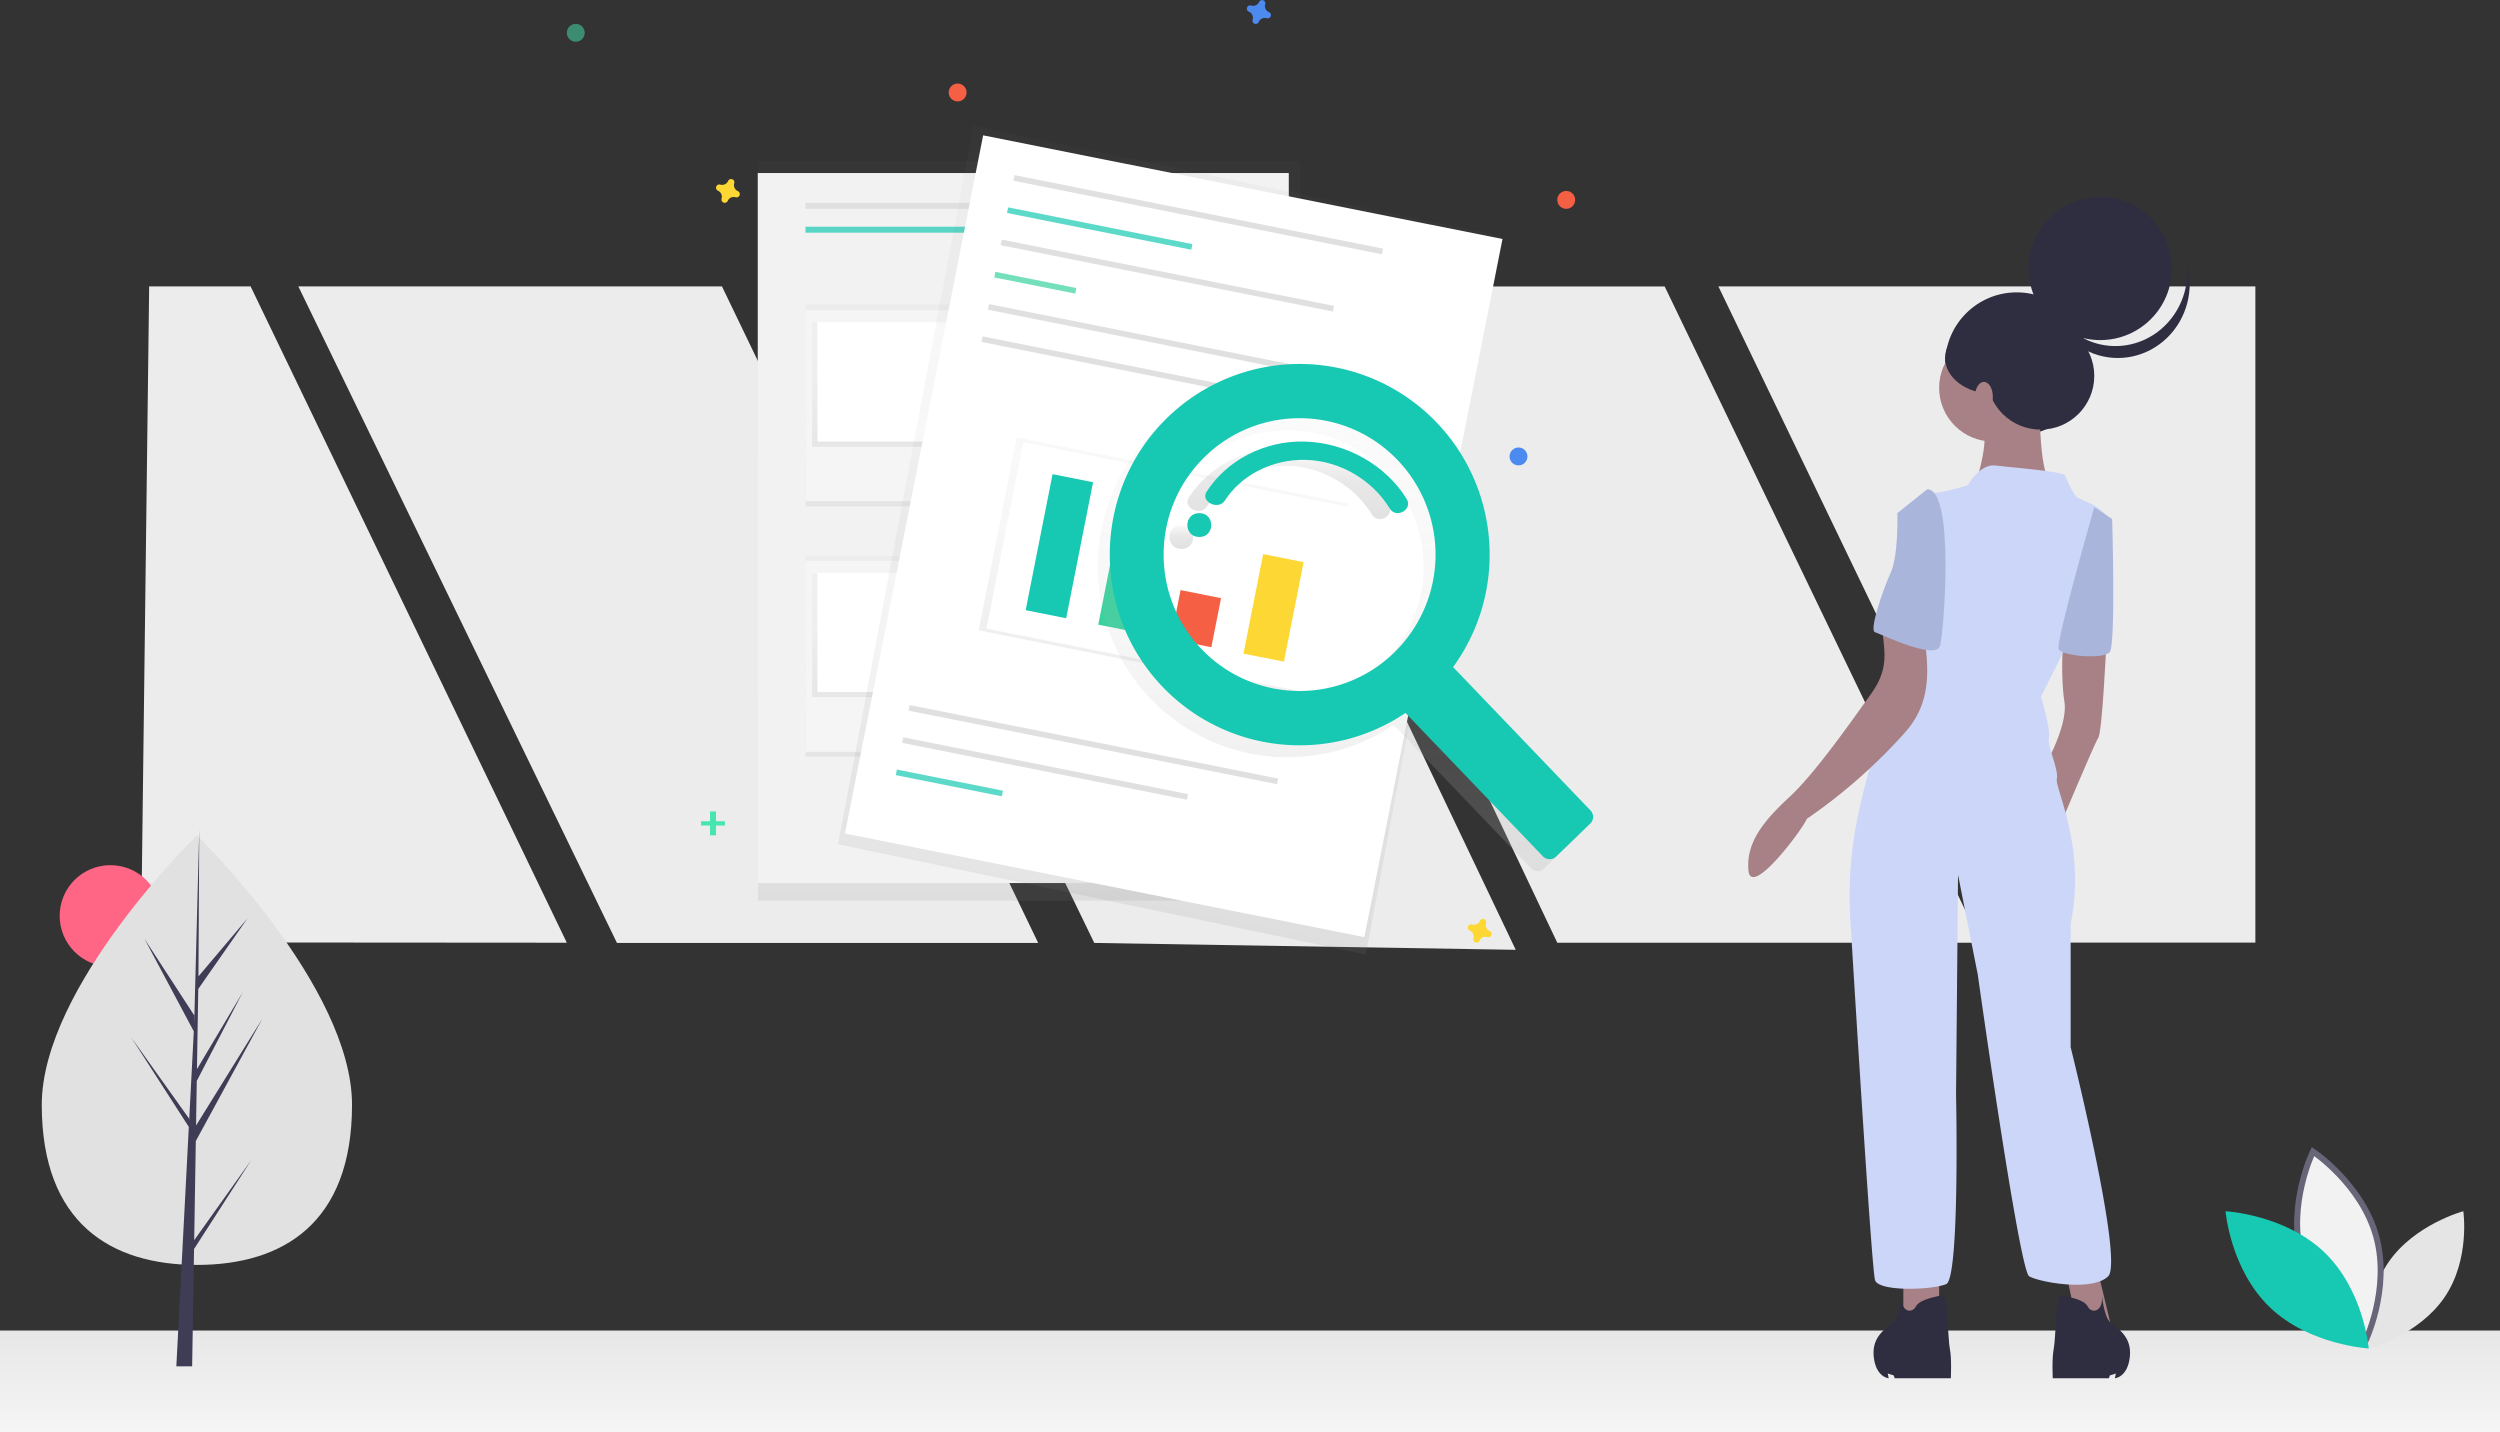 <svg xmlns="http://www.w3.org/2000/svg" xmlns:xlink="http://www.w3.org/1999/xlink" width="419" height="240" viewBox="0 0 419 240">
    <rect x="0" y="0" width="419" height="240" fill="#333333" stroke="none"/>
    <defs>
        <linearGradient id="a" x1="50%" x2="50%" y1="0%" y2="100%">
            <stop offset="0%" stop-color="#E7E7E7"/>
            <stop offset="100%" stop-color="#F5F5F5"/>
        </linearGradient>
        <linearGradient id="b" x1="50%" x2="50%" y1="100%" y2="0%">
            <stop offset="0%" stop-color="gray" stop-opacity=".25"/>
            <stop offset="54%" stop-color="gray" stop-opacity=".12"/>
            <stop offset="100%" stop-color="gray" stop-opacity=".1"/>
        </linearGradient>
        <path id="c" d="M.112.147h29.75v19.782H.112z"/>
        <path id="e" d="M.112.086h29.75v19.782H.112z"/>
        <linearGradient id="g" x1="0%" y1="50%" y2="50%">
            <stop offset="0%" stop-color="gray" stop-opacity=".25"/>
            <stop offset="54%" stop-color="gray" stop-opacity=".12"/>
            <stop offset="100%" stop-color="gray" stop-opacity=".1"/>
        </linearGradient>
        <linearGradient id="h" x1=".006%" x2="100.006%" y1="50.002%" y2="50.002%">
            <stop offset="0%" stop-color="gray" stop-opacity=".25"/>
            <stop offset="54%" stop-color="gray" stop-opacity=".12"/>
            <stop offset="100%" stop-color="gray" stop-opacity=".1"/>
        </linearGradient>
        <linearGradient id="i" x1="50%" x2="50%" y1="100%" y2=".001%">
            <stop offset="0%" stop-color="#B3B3B3" stop-opacity=".25"/>
            <stop offset="54%" stop-color="#B3B3B3" stop-opacity=".1"/>
            <stop offset="100%" stop-color="#B3B3B3" stop-opacity=".05"/>
        </linearGradient>
        <linearGradient id="j" x1="49.98%" x2="49.98%" y1="99.949%" y2="0%">
            <stop offset="0%" stop-opacity=".12"/>
            <stop offset="55%" stop-opacity=".09"/>
            <stop offset="100%" stop-opacity=".02"/>
        </linearGradient>
        <linearGradient id="k" x1="49.989%" x2="49.989%" y1="100.006%" y2=".008%">
            <stop offset="0%" stop-opacity=".12"/>
            <stop offset="55%" stop-opacity=".09"/>
            <stop offset="100%" stop-opacity=".02"/>
        </linearGradient>
    </defs>
    <g fill="none" fill-rule="evenodd">
        <path fill="url(#a)" d="M19 211h419v17H19z" transform="translate(-19 12)"/>
        <path fill="#ECECEC" d="M103.403 158.036H174L121 48H50zM183.403 158.036l70.635 1.153L201 48h-71zM23.636 157.948L95 158 42 48H25zM288 48l52.981 109.984H378V48zM261 158h71L279 48.01h-70.237z"/>
        <path fill="#E5E5E5" d="M400.297 211.569c-4.336 6.35-3.148 14.429-3.148 14.429s8.218-2.22 12.554-8.57c4.336-6.352 3.148-14.43 3.148-14.43s-8.218 2.22-12.554 8.57z"/>
        <path fill="#F2F2F2" stroke="#676578" d="M385.725 210.69c2.4 8.837 10.62 14.31 10.62 14.31s4.33-8.854 1.93-17.69c-2.4-8.837-10.62-14.31-10.62-14.31s-4.33 8.854-1.93 17.69z"/>
        <path fill="#17C9B2" d="M389.563 209.885C396.191 216.237 397 226 397 226s-9.936-.534-16.563-6.885C373.809 212.763 373 203 373 203s9.936.534 16.563 6.885z"/>
        <g transform="translate(7 139)">
            <circle cx="11.5" cy="14.5" r="8.5" fill="#FF6584"/>
            <path fill="#E1E1E1" d="M52 46.176C52 66.058 40.36 73 26 73S0 66.058 0 46.176C0 26.293 26 1 26 1s26 25.293 26 45.176z"/>
            <path fill="#3F3D56" d="M25.547 68.857l.269-16.615L37 31.686l-11.142 17.95.12-7.472 7.709-14.871-7.677 12.894.218-13.436 8.254-11.84-8.22 9.727L26.398 0l-.854 32.616.07-1.345-8.392-12.905 8.258 15.487-.782 15.007-.023-.398L15 34.882l9.645 14.987-.097 1.876-.018.029.008.154L22.554 90h2.65l.319-19.665 9.622-14.95z"/>
        </g>
        <g transform="translate(293 33)">
            <circle cx="45" cy="28" r="12" fill="#2F2E41"/>
            <path fill="#A78185" d="M58.667 180.294L61 190h-5.667L53 179zM32 180v9.333L26 190v-10zM60 75.332s-.667 14.334-1.333 15.334C58 91.666 52 106 52 106l-3-9.334s4.667-7.667 4-12c-.667-4.333-.247-9.666-.247-9.666l7.247.332z"/>
            <circle cx="41" cy="32" r="9" fill="#A78185"/>
            <path fill="#A78185" d="M48.857 33s-.32 13.074 1.916 15.035c2.235 1.96-12.773.327-12.773.327s3.193-9.152.639-11.113C36.084 35.288 48.857 33 48.857 33z"/>
            <path fill="#CCD6F8" d="M36.822 48.303s1.986-3.61 4.635-3.282c2.65.328 11.258.985 11.59 1.641.33.657 1.324 2.954 1.986 3.61.662.657 5.63 1.642 5.96 5.58.332 3.939-11.92 27.899-11.92 27.899s1.656 5.58 1.325 6.893c-.332 1.313 1.655 5.251 1.324 6.892-.331 1.641 4.967 11.488 2.318 24.289v20.677s8.94 35.776 6.291 38.402c-2.649 2.626-11.589.985-13.245 0-1.655-.985-8.609-50.546-8.609-50.546l-3.31-16.739-.332 36.76s.662 30.853-1.656 31.838c-2.317.985-11.258 1.313-11.92-.656-.516-1.536-3.047-42.403-4.136-60.316a66.356 66.356 0 0 1 1.458-18.438c1.378-6.196 3.379-13.476 5.658-16.43 4.305-5.58 6.954-23.304 6.954-23.304l-5.63-10.175s3.312-3.282 5.299-3.282c1.986 0 5.96-1.313 5.96-1.313z"/>
            <path fill="#AAB5DC" d="M58 52l3 2s.618 20.988-.394 22.28c-1.012 1.294-8.048.663-8.578-.476C51.498 74.664 58 52 58 52z"/>
            <path fill="#A78185" d="M29.273 71.84c.95 6.679 1.781 12.625-3.071 18.005A91.447 91.447 0 0 1 9.82 104.243c-.596 1.6-9.332 13.346-9.777 8.66-.444-4.685 2.574-8.358 6.864-12.32 4.29-3.963 10.29-12.56 13.676-17.277 3.386-4.717 1.992-7.658 1.875-11.599-.118-3.94 5.484.18 6.815.132z"/>
            <path fill="#2F2E41" d="M25.73 184s-.335 3.588-1.343 4.55c-1.007.96-3.694 2.242-3.358 5.766.336 3.524 2.519 3.684 2.519 3.684l-.168-.8 1.007.32.168.48h9.403s.168-3.364-.168-4.966c-.336-1.601-.336-9.29-1.343-8.97-1.008.32-3.694.641-4.366 1.922-.672 1.282-2.686.833-2.35-1.986zM59.27 184s.335 3.588 1.343 4.55c1.007.96 3.694 2.242 3.358 5.766-.336 3.524-2.519 3.684-2.519 3.684l.168-.8-1.007.32-.168.48h-9.403s-.168-3.364.168-4.966c.336-1.601.336-9.29 1.343-8.97 1.008.32 3.694.641 4.366 1.922.672 1.282 2.686.833 2.35-1.986z"/>
            <path fill="#AAB5DC" d="M30 49l-5 4s.213 7.058-1.111 9.96c-1.324 2.9-3.641 9.669-2.648 9.991.993.323 10.261 4.835 10.923 2.257C32.826 72.629 34.634 49 30 49z"/>
            <circle cx="59" cy="12" r="12" fill="#2F2E41"/>
            <path fill="#2F2E41" d="M68.603 22.64c-3.164 2.363-7.24 2.996-10.935 1.697-3.696-1.298-6.554-4.367-7.668-8.232.566 4.655 3.618 8.585 7.893 10.166 4.274 1.582 9.046.545 12.343-2.681 3.297-3.226 4.558-8.093 3.263-12.59.55 4.513-1.328 8.977-4.896 11.64z"/>
            <circle cx="49" cy="30" r="9" fill="#2F2E41"/>
            <ellipse cx="41" cy="27" fill="#2F2E41" rx="8" ry="6"/>
            <ellipse cx="39.5" cy="33.5" fill="#A78185" rx="1.5" ry="2.5"/>
        </g>
        <g transform="translate(95)">
            <path fill="url(#b)" d="M.03.043h90.887v123.918H.03z" opacity=".5" transform="translate(32 27)"/>
            <path fill="#F2F2F2" d="M32 29h89v119H32z"/>
            <path fill="#E0E0E0" d="M40 34h31v1H40z"/>
            <path fill="#17C9B2" d="M40 38h31v1H40z" opacity=".7"/>
            <path fill="#E0E0E0" d="M74 34h31v1H74zM80 61h31v1H80zM80 64h31v1H80zM81 66h31v1H81zM80 104h31v1H80zM80 106h31v1H80zM81 108h31v1H81z"/>
            <path fill="url(#b)" d="M.006.034h32.963v33.824H.006z" opacity=".5" transform="translate(40 51)"/>
            <path fill="#F5F5F5" d="M40 52h32v32H40z"/>
            <path fill="url(#b)" d="M.11.002h29.755v20.881H.11z" opacity=".5" transform="translate(41 54)"/>
            <path fill="#FFF" d="M42 54h29v20H42z"/>
            <g transform="translate(78 66)">
                <mask id="d" fill="#fff">
                    <use xlink:href="#c"/>
                </mask>
                <g fill="#17C9B2" mask="url(#d)" opacity=".4">
                    <g transform="translate(-40.552 -11.633)">
                        <path d="M1.107 18.492L8.599 7.05l3.14 5.004 6.766-6.91 5.8 6.91 5.072-10.247 13.047 20.496-42.283-1.43z"/>
                        <ellipse cx="6.906" cy="2.284" rx="2.174" ry="2.145"/>
                    </g>
                </g>
            </g>
            <path fill="url(#b)" d="M.006.181h32.963v33.616H.006z" opacity=".5" transform="translate(40 93)"/>
            <path fill="#F5F5F5" d="M40 94h32v32H40z"/>
            <path fill="url(#b)" d="M.11.148h29.755v20.677H.11z" opacity=".5" transform="translate(41 96)"/>
            <path fill="#FFF" d="M42 96h29v20H42z"/>
            <g transform="translate(78 109)">
                <mask id="f" fill="#fff">
                    <use xlink:href="#e"/>
                </mask>
                <g fill="#BDBDBD" mask="url(#f)" opacity=".4">
                    <g transform="translate(-40.552 -11.633)">
                        <path d="M1.107 18.43L8.599 6.99l3.14 5.006 6.766-6.912 5.8 6.912 5.072-10.25 13.047 20.497L.141 20.814z"/>
                        <ellipse cx="6.906" cy="2.224" rx="2.174" ry="2.145"/>
                    </g>
                </g>
            </g>
            <path fill="url(#g)" d="M-3.785 24.957l122.517-1.202-.893 90.355-122.516 1.201z" opacity=".5" transform="rotate(-78.76 91.82 53.23)"/>
            <path fill="#FFF" d="M46.619 139.696l23.156-117.01 87.042 17.37-23.157 117.01z"/>
            <path fill="#E0E0E0" d="M75.034 29.35l61.772 12.326-.185.94-61.773-12.327zM57.458 118.166l61.772 12.327-.186.94-61.772-12.328zM56.386 123.568l47.733 9.525-.186.94-47.733-9.526z"/>
            <path fill="#17C9B2" d="M55.317 128.974l17.782 3.548-.186.94-17.782-3.549zM73.963 34.754l30.885 6.164-.186.94-30.885-6.164z" opacity=".7"/>
            <path fill="#E0E0E0" d="M72.896 40.158l55.687 11.113-.186.94L72.71 41.096z"/>
            <path fill="#3AD29F" d="M71.825 45.563l13.57 2.708-.185.94-13.57-2.709z" opacity=".7"/>
            <path fill="#E0E0E0" d="M70.757 50.967l61.772 12.327-.186.94-61.772-12.327z"/>
            <path fill="url(#h)" d="M15.51-6.246l32.943-.044-.055 56.58-32.943.044z" opacity=".5" transform="rotate(-78.76 110.421 17.1)"/>
            <path fill="#FFF" d="M76.514 74.099l54.751 10.926-6.184 31.25-54.752-10.927z"/>
            <path fill="#E0E0E0" d="M69.687 56.373L131.46 68.7l-.186.94-61.772-12.328z"/>
            <path fill="#17C9B2" d="M81.41 79.472l6.787 1.354-4.51 22.791-6.787-1.354z"/>
            <path fill="#3AD29F" d="M92.09 89.42l6.785 1.353-3.022 15.273-6.786-1.354z"/>
            <path fill="#F55F44" d="M102.863 98.897l6.786 1.354-1.627 8.223-6.786-1.355z"/>
            <path fill="#FDD835" d="M116.704 92.866l6.786 1.354-3.301 16.683-6.786-1.354z"/>
            <path fill="url(#i)" fill-rule="nonzero" d="M143.775 72.81A31.809 31.809 0 0 0 121.05 63a31.806 31.806 0 0 0-22.87 9.465c-12.057 12.195-12.262 32.051-.468 44.504 10.698 11.297 27.956 13.207 40.852 4.523l23.029 24.03c.594.62 1.575.64 2.193.044l5.738-5.536a1.56 1.56 0 0 0 .043-2.2l-23.023-24.028c9.112-12.529 7.945-29.812-2.77-40.993zm-7.173 38.636c-9.072 8.75-23.497 8.465-32.218-.636-8.722-9.102-8.438-23.573.633-32.323 9.072-8.75 23.496-8.466 32.218.635a22.9 22.9 0 0 1 6.357 16.294 22.895 22.895 0 0 1-6.99 16.03z"/>
            <path fill="url(#j)" d="M103 88c-2.664 0-2.669 4 0 4 2.667 0 2.667-4 0-4z"/>
            <path fill="url(#k)" d="M120.573 75.005c-6.829-.153-13.042 3.257-16.346 8.405-1.079 1.68 1.983 3.164 3.055 1.492 2.735-4.262 7.933-6.969 13.556-6.828 5.892.147 11.254 3.503 14.093 8.16 1.076 1.766 3.899.16 2.832-1.596-3.451-5.64-10.136-9.466-17.19-9.633z"/>
            <path fill="#17C9B2" fill-rule="nonzero" d="M145.776 70.81A31.81 31.81 0 0 0 123.05 61a31.807 31.807 0 0 0-22.87 9.465c-12.057 12.195-12.262 32.051-.468 44.504 10.699 11.296 27.957 13.206 40.853 4.52l23.028 24.034c.594.619 1.575.638 2.193.043l5.738-5.536a1.56 1.56 0 0 0 .043-2.2l-23.03-24.03c9.114-12.527 7.95-29.808-2.76-40.99zm-7.173 38.62c-9.072 8.75-23.497 8.464-32.219-.637-8.722-9.1-8.438-23.572.634-32.322 9.071-8.75 23.496-8.466 32.218.635a22.9 22.9 0 0 1 6.357 16.293 22.894 22.894 0 0 1-6.99 16.03z"/>
            <path fill="#17C9B2" d="M106 86c-2.664 0-2.669 4 0 4 2.667 0 2.667-4 0-4zM123.573 74.005c-6.829-.153-13.042 3.257-16.346 8.405-1.079 1.68 1.983 3.164 3.055 1.492 2.735-4.262 7.933-6.969 13.556-6.828 5.892.147 11.254 3.503 14.093 8.16 1.076 1.766 3.899.16 2.832-1.596-3.457-5.655-10.134-9.482-17.19-9.633z"/>
            <path fill="#47E6B1" d="M24 136h1v4h-1z"/>
            <path fill="#47E6B1" d="M26.5 137.641v.718h-4v-.718z"/>
            <path fill="#4D8AF0" d="M117.66 2.029a1.093 1.093 0 0 1-.608-1.322.548.548 0 0 0-1.023-.38c-.221.51-.79.772-1.32.61a.547.547 0 0 0-.374 1.029c.509.22.77.79.608 1.32a.548.548 0 0 0 1.03.374c.222-.508.79-.77 1.32-.607a.547.547 0 0 0 .486-.963.524.524 0 0 0-.12-.061z"/>
            <path fill="#FDD835" d="M28.671 32.034a1.096 1.096 0 0 1-.61-1.325.549.549 0 0 0-1.027-.38c-.222.51-.792.773-1.325.61a.549.549 0 0 0-.38 1.027c.51.222.773.792.61 1.325a.549.549 0 0 0 1.027.38c.222-.51.792-.773 1.325-.61a.549.549 0 0 0 .38-1.027zM154.671 156.034a1.096 1.096 0 0 1-.61-1.325.549.549 0 0 0-1.027-.38c-.222.51-.792.773-1.325.61a.549.549 0 0 0-.38 1.027c.51.222.773.792.61 1.325a.549.549 0 0 0 1.027.38c.222-.51.792-.773 1.325-.61a.549.549 0 0 0 .38-1.027z"/>
            <circle cx="65.5" cy="15.5" r="1.5" fill="#F55F44"/>
            <circle cx="167.5" cy="33.5" r="1.5" fill="#F55F44"/>
            <circle cx="159.5" cy="76.5" r="1.5" fill="#4D8AF0"/>
            <circle cx="1.5" cy="5.5" r="1.5" fill="#47E6B1" opacity=".5"/>
        </g>
    </g>
</svg>
